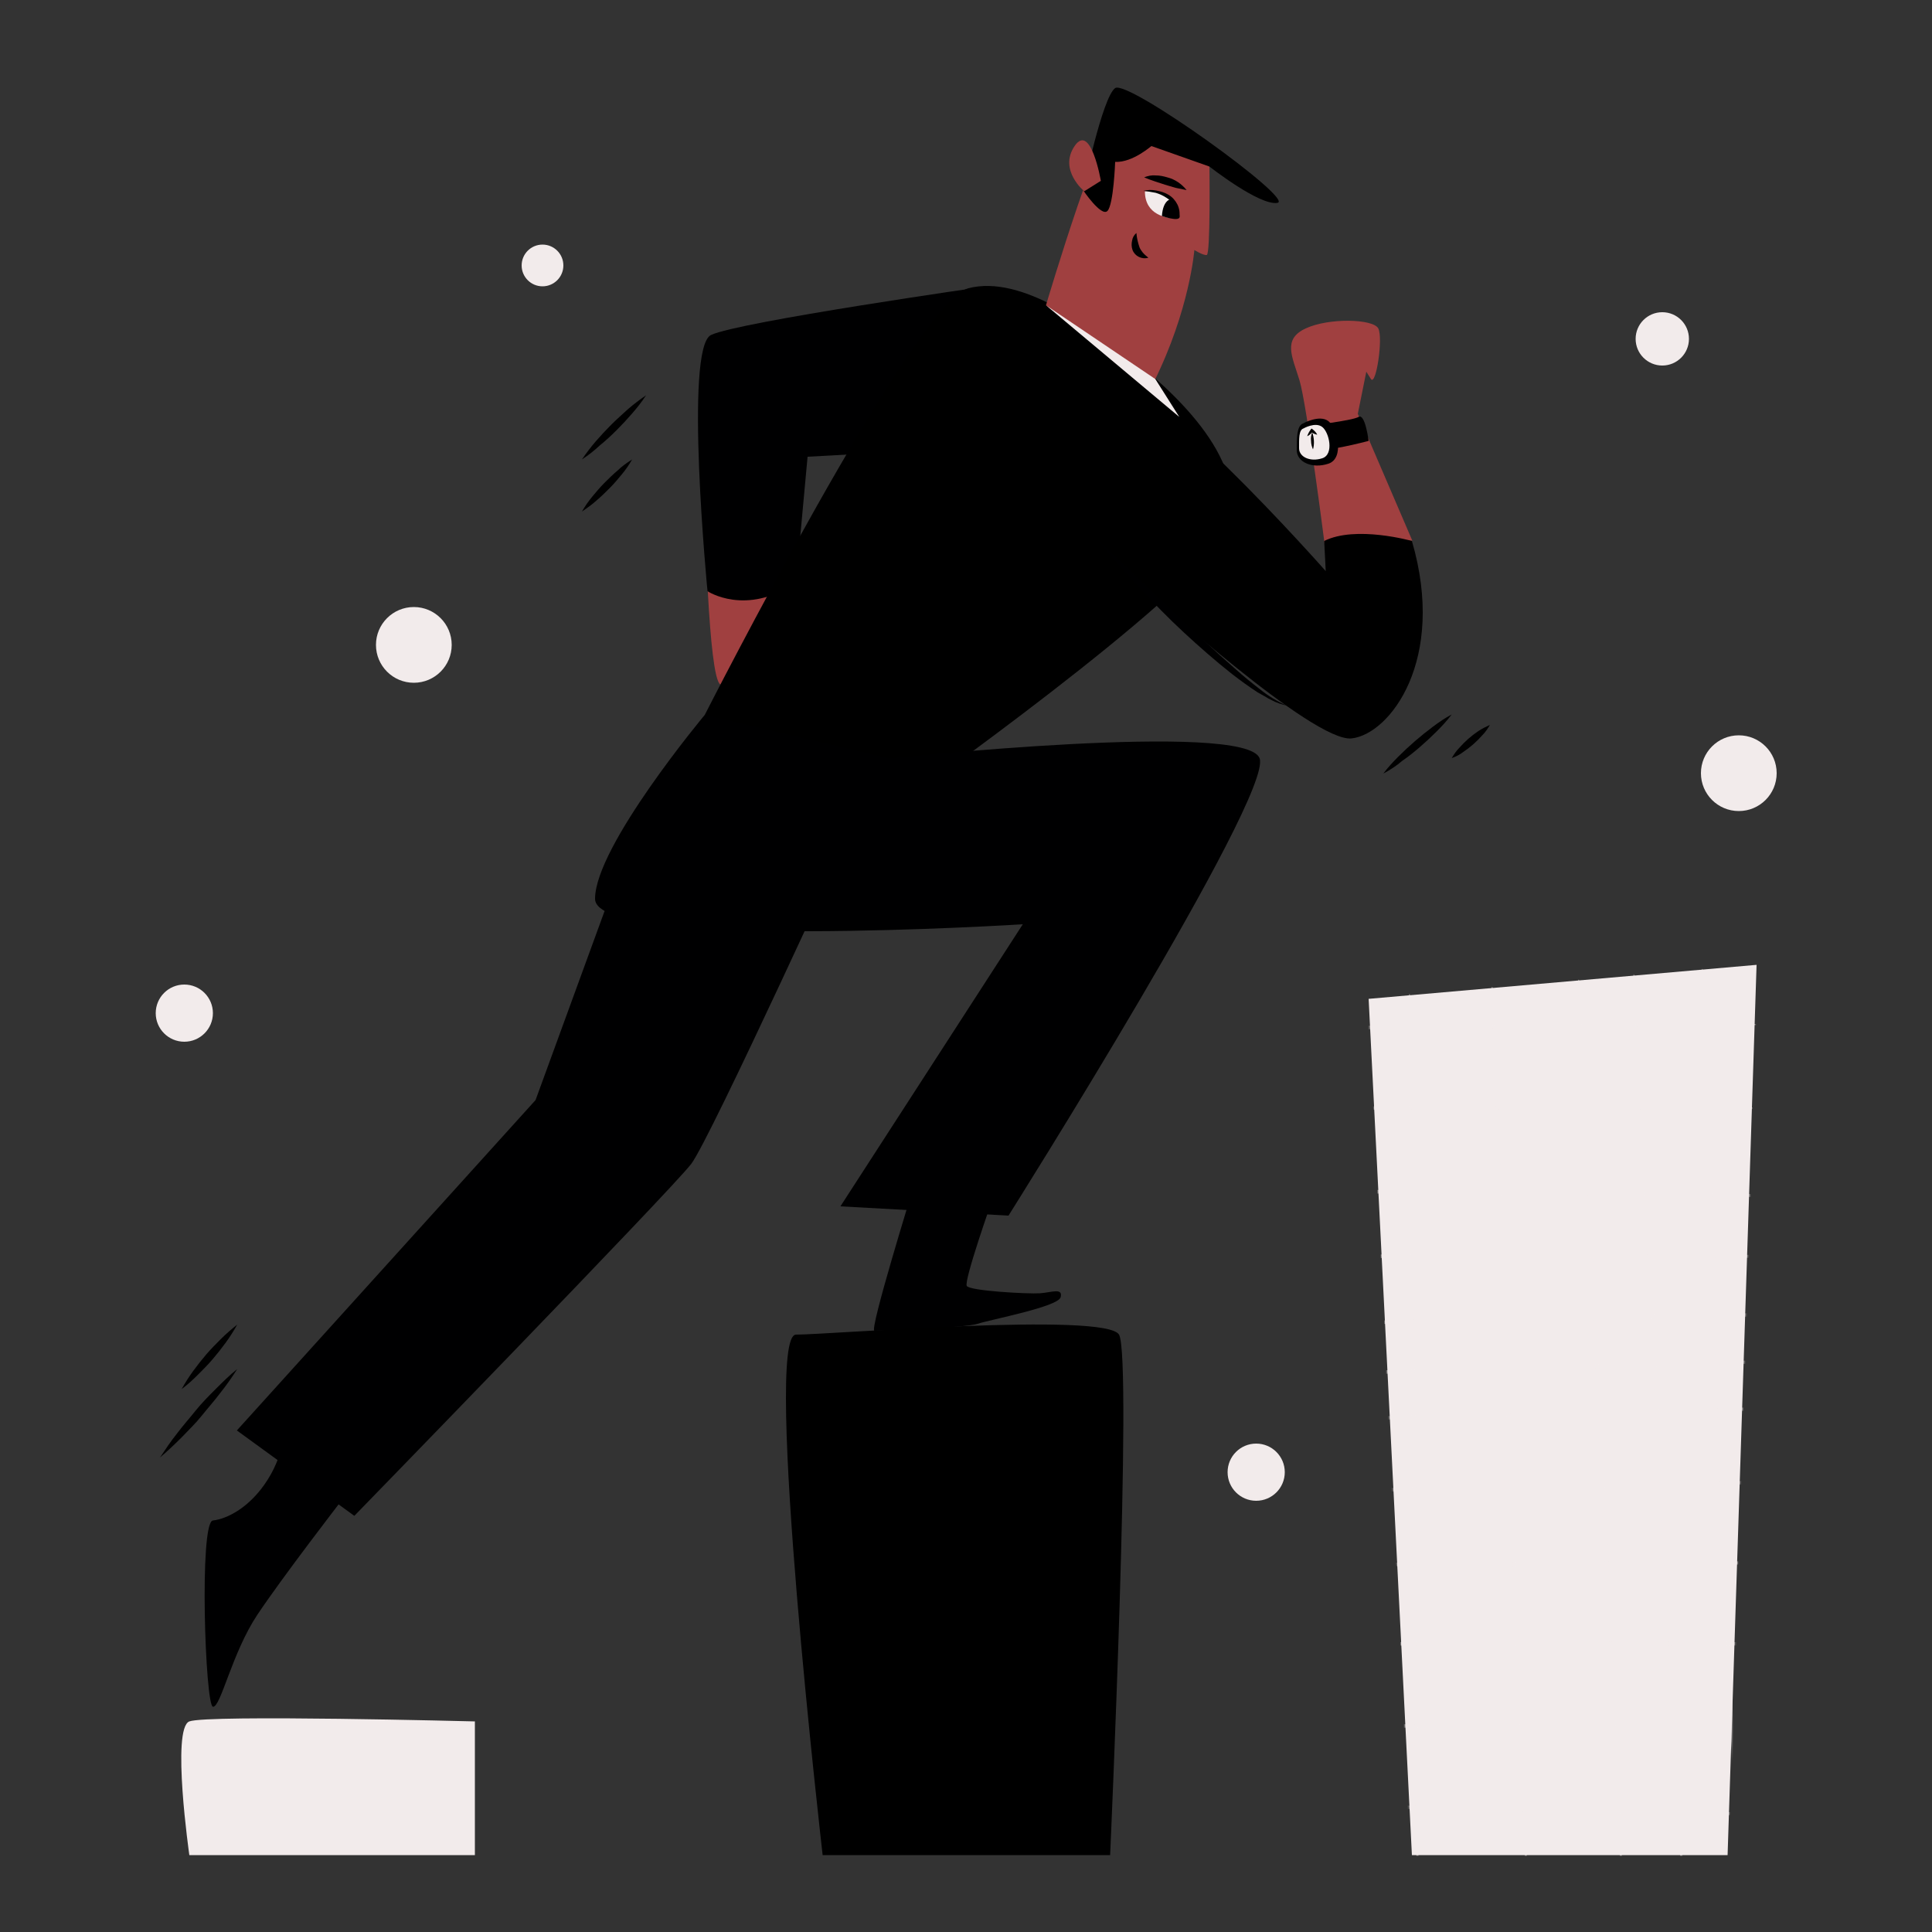 <svg viewBox="0 0 1084 1084" fill="none" xmlns="http://www.w3.org/2000/svg">
<rect x="0" y="0" width="1084" height="1084" fill="#333333" stroke="none"/>
<path d="M512.082 667.527C512.082 667.527 487.583 746.659 490.618 746.659C493.654 746.659 541.35 745.142 548.504 742.757C555.658 740.372 593.815 733.218 595.116 727.798C596.417 722.378 589.913 725.196 583.409 725.63C576.905 726.063 544.168 724.329 542.434 721.511C540.699 718.692 556.526 673.815 556.526 673.815L512.082 667.527Z" fill="#000001"/>
<path d="M191.868 841.618C191.868 841.618 158.698 884.544 144.389 906.007C130.08 927.47 123.793 958.256 119.457 957.606C115.121 956.955 111.652 853.975 119.457 853.108C127.262 852.241 140.27 845.954 150.242 830.127C160.215 814.301 157.397 803.678 164.551 803.678C171.706 803.678 191.868 841.618 191.868 841.618Z" fill="#000001"/>
<path d="M479.995 460.483C479.995 460.483 398.695 638.693 387.855 653.002C377.015 667.311 198.806 850.507 198.806 850.507L132.898 802.594L300.485 617.23L357.72 460.483H479.995Z" fill="#000001"/>
<path d="M395.443 287.26C395.443 287.26 397.394 379.833 404.115 383.953C410.836 388.072 436.418 358.804 436.418 358.804L446.825 297.883L395.443 287.26Z" fill="#A04040"/>
<path d="M453.112 256.258C453.112 256.258 537.664 252.139 545.903 248.02C554.141 243.901 553.491 160.649 553.491 160.649C553.491 160.649 414.088 180.595 398.912 187.966C383.736 195.337 396.961 331.705 396.961 331.705C396.961 331.705 418.424 346.013 446.608 326.935L453.112 256.258Z" fill="#000001"/>
<path d="M507.312 449.427C507.312 449.427 666.66 336.691 686.172 300.485C705.684 264.279 662.324 223.087 637.175 203.142C612.026 183.196 573.436 153.928 543.301 161.733C513.166 169.538 395.443 401.08 395.443 401.08C395.443 401.08 420.592 444.44 507.312 449.427Z" fill="black"/>
<path d="M678.584 93.441C678.584 93.441 679.234 142.871 677.066 143.088C674.898 143.305 670.129 140.27 670.129 140.27C670.129 140.27 667.527 173.874 647.365 214.415C647.365 214.415 612.46 190.784 586.878 171.272C586.878 171.272 619.831 59.837 630.238 58.97C640.644 58.103 678.584 93.441 678.584 93.441Z" fill="#A04040"/>
<path d="M625.685 90.839C625.685 90.839 624.818 114.904 621.349 118.373C617.88 121.842 607.69 106.666 607.69 106.666C607.69 106.666 618.53 54.417 625.685 49.431C632.839 44.444 726.714 112.086 716.741 113.82C706.768 115.555 678.584 93.441 678.584 93.441L646.064 81.951C646.064 81.734 635.658 91.273 625.685 90.839Z" fill="black"/>
<path d="M608.341 107.316C608.341 107.316 593.815 95.392 602.921 81.95C612.026 68.509 617.663 101.462 617.663 101.462L608.341 107.316Z" fill="#A04040"/>
<path d="M642.378 107.316C642.378 107.316 659.506 105.581 661.674 120.324C661.89 121.408 661.023 122.275 659.939 122.492H659.722C654.736 122.492 642.378 120.757 642.378 107.316Z" fill="#F2EBEB"/>
<path d="M641.511 107.099C643.896 106.449 646.281 106.449 648.666 106.882C651.05 107.316 653.435 107.966 655.603 109.267C657.771 110.568 659.506 112.519 660.59 114.687C661.674 116.855 662.107 119.457 661.674 121.841C661.023 117.289 658.422 113.386 654.519 111.001C652.568 109.701 650.617 108.833 648.449 108.183C646.064 107.749 643.896 107.316 641.511 107.099Z" fill="#000001"/>
<path d="M657.338 111.652C657.338 111.652 652.568 111.652 651.918 121.192C651.918 121.192 662.107 124.877 661.89 121.408C661.89 121.408 660.807 112.736 657.338 111.652Z" fill="#000001"/>
<path d="M637.609 130.73C637.826 133.549 638.476 136.15 639.343 138.752C639.777 139.836 640.427 140.703 641.078 141.57C641.945 142.654 643.029 143.522 644.33 144.606C640.644 145.69 636.742 143.738 635.441 140.27C634.79 138.535 634.79 136.584 635.224 134.85C635.441 133.332 636.308 131.814 637.609 130.73Z" fill="#000001"/>
<path d="M641.945 99.511C644.113 98.644 646.281 98.21 648.449 98.427C650.617 98.427 652.785 98.861 654.953 99.511C659.289 100.595 662.974 103.197 665.793 106.666C663.625 106.232 661.674 105.799 659.506 105.365C657.554 104.715 655.603 104.281 653.652 103.631C649.75 102.33 646.064 101.246 641.945 99.511Z" fill="black"/>
<path d="M586.878 171.272L661.674 233.928L648.232 212.681L586.878 171.272Z" fill="#F2EBEB"/>
<path d="M499.29 425.578C499.29 425.578 699.614 404.115 706.768 425.578C713.922 447.042 565.848 682.053 565.848 682.053L471.54 676.85L573.87 518.586C573.87 518.586 333.872 533.762 333.872 504.277C333.872 474.792 395.443 401.08 395.443 401.08L499.29 425.578Z" fill="#000001"/>
<path d="M743.407 306.772C743.407 306.772 733.218 226.773 729.098 213.331C724.979 199.89 719.559 190.351 732.567 184.28C745.575 178.21 770.507 178.86 773.326 184.28C776.144 189.7 772.025 216.8 769.206 212.681L766.605 208.562L761.835 232.193L792.404 303.303L743.407 306.772Z" fill="#A04040"/>
<path d="M645.197 333.222C645.197 333.222 736.903 416.69 758.366 414.305C779.83 411.921 811.699 370.295 792.187 303.521C792.187 303.521 760.751 294.632 742.974 303.521L743.841 320.431C743.841 320.431 639.777 202.492 614.411 208.996C589.046 215.5 645.197 333.222 645.197 333.222Z" fill="black"/>
<path d="M733.868 238.914C733.868 238.914 758.583 236.095 762.269 233.927C765.955 231.759 767.906 247.369 767.906 247.369C767.906 247.369 739.505 254.957 735.603 251.922C731.7 248.886 733.868 238.914 733.868 238.914Z" fill="black"/>
<path d="M731.05 237.613C731.05 237.613 740.372 232.41 745.358 236.313C750.345 240.215 754.464 257.125 745.358 260.161C736.253 263.196 727.581 259.293 727.581 252.573C727.581 245.852 727.581 238.914 731.05 237.613Z" fill="#000001"/>
<path d="M731.266 240.431C731.266 240.431 737.987 236.529 741.89 239.564C745.792 242.599 748.61 254.957 741.89 257.125C735.169 259.293 728.882 256.474 728.882 251.488C728.882 246.502 728.665 241.298 731.266 240.431Z" fill="#F2EBEB"/>
<path d="M736.686 252.139C736.036 250.621 735.602 249.104 735.602 247.369C735.386 245.852 735.602 244.117 736.253 242.6C737.337 245.635 737.554 249.104 736.686 252.139Z" fill="black"/>
<path d="M733.434 244.768C733.868 243.467 734.519 242.166 735.386 241.082L735.819 240.432L736.47 240.865C737.554 241.732 738.421 242.6 739.071 243.9C737.77 243.684 736.47 243.033 735.386 242.166L736.47 241.949C735.819 243.25 734.735 244.117 733.434 244.768Z" fill="black"/>
<path d="M89.755 817.77C92.79 813.217 95.826 808.665 99.294 804.329C102.546 799.993 106.232 795.873 109.701 791.537C113.17 787.201 117.072 783.299 120.974 779.397C124.877 775.494 128.779 771.592 133.115 768.123C130.08 772.893 127.045 777.229 123.576 781.565C120.324 785.901 116.638 790.02 113.17 794.356C109.701 798.692 105.798 802.377 102.113 806.28C97.994 810.399 93.874 814.301 89.755 817.77Z" fill="black"/>
<path d="M101.896 779.396C103.847 775.927 106.015 772.458 108.4 769.206C110.785 765.954 113.17 762.919 115.771 759.884C118.373 756.849 121.191 754.03 124.01 751.212C126.828 748.394 129.863 745.792 133.115 743.19C131.164 746.659 128.996 750.128 126.611 753.38C124.226 756.632 121.842 759.667 119.24 762.702C116.638 765.738 113.82 768.556 111.002 771.374C108.183 774.193 105.148 777.011 101.896 779.396Z" fill="black"/>
<path d="M776.144 434.034C778.746 430.565 781.564 427.53 784.599 424.495C787.634 421.459 790.67 418.641 793.922 415.823C797.174 413.004 800.426 410.403 803.894 407.801C807.363 405.199 810.832 402.814 814.518 400.863C811.916 404.332 809.098 407.367 806.062 410.403C803.027 413.438 799.992 416.256 796.74 419.075C793.488 421.893 790.236 424.494 786.767 426.879C783.515 429.698 779.83 432.082 776.144 434.034Z" fill="black"/>
<path d="M814.518 425.362C815.818 423.194 817.119 421.242 818.854 419.508C820.371 417.774 822.106 416.039 823.84 414.522C825.574 413.004 827.526 411.486 829.477 410.186C831.428 408.885 833.596 407.801 835.981 406.717C834.68 408.885 833.379 410.836 831.645 412.57C830.127 414.305 828.393 416.039 826.658 417.557C824.924 419.074 822.973 420.592 821.022 421.893C819.07 423.41 816.902 424.494 814.518 425.362Z" fill="black"/>
<path d="M326.501 257.776C328.886 254.307 331.487 250.838 334.306 247.586C337.124 244.334 339.942 241.299 342.978 238.264C346.013 235.229 349.265 232.41 352.3 229.592C355.552 226.774 359.021 224.172 362.49 221.787C360.105 225.473 357.503 228.725 354.685 231.977C351.866 235.229 349.048 238.264 346.013 241.299C342.978 244.334 339.942 247.153 336.474 249.971C333.438 252.79 330.186 255.391 326.501 257.776Z" fill="black"/>
<path d="M354.685 257.775C352.95 260.811 350.999 263.629 348.831 266.231C346.663 268.832 344.495 271.434 342.11 273.819C339.726 276.203 337.341 278.588 334.739 280.756C332.138 283.141 329.319 285.092 326.501 287.043C328.235 284.008 330.186 281.19 332.354 278.588C334.522 275.987 336.69 273.385 339.075 271C341.46 268.615 343.845 266.231 346.446 264.063C348.831 261.678 351.65 259.727 354.685 257.775Z" fill="black"/>
<path d="M615.929 303.087C624.601 311.109 633.273 319.13 641.728 327.369C650.183 335.39 658.639 343.629 667.311 351.65C671.647 355.769 675.983 359.672 680.319 363.791C684.655 367.91 688.991 371.596 693.327 375.498C697.663 379.401 702.215 383.086 706.985 386.772C711.538 390.457 716.524 393.493 721.944 395.877C719.126 395.227 716.307 394.36 713.489 392.842C712.188 392.192 710.887 391.541 709.587 390.674L705.684 388.506C700.698 385.254 695.928 381.785 691.159 378.1C681.836 370.728 672.947 362.924 664.275 354.902C655.603 346.881 647.365 338.425 639.343 329.753C631.322 321.081 623.3 312.193 615.929 303.087Z" fill="#000001"/>
<path d="M106.232 1040.86C106.232 1040.86 96.042 969.746 106.232 965.844C116.422 961.941 266.447 965.844 266.447 965.844V1040.86H106.232Z" fill="#F2EBEB"/>
<path d="M461.567 1040.86C461.567 1040.86 427.963 748.828 446.608 748.828C465.253 748.828 620.265 736.036 627.853 748.828C635.441 761.619 622.866 1040.86 622.866 1040.86H461.567Z" fill="black"/>
<path d="M792.187 1040.86L767.906 560.428L985.573 541.35L969.313 1040.86H792.187Z" fill="#F2EBEB"/>
<mask id="mask0_317_80" style="mask-type:luminance" maskUnits="userSpaceOnUse" x="767" y="541" width="219" height="500">
<path d="M792.187 1040.86L767.906 560.428L985.573 541.35L969.313 1040.86H792.187Z" fill="white"/>
</mask>
<g mask="url(#mask0_317_80)">
<path d="M790.453 507.095L791.537 587.094L792.621 666.876L794.355 826.875L795.439 986.873L796.089 1066.87L796.306 1146.87L795.005 1066.87L793.921 986.873L792.187 826.875L791.103 666.876L790.453 587.094V507.095Z" fill="#F2EBEB"/>
<path d="M835.33 507.312L839.016 587.311L842.268 667.093L848.772 827.092L854.626 986.873L857.661 1066.87L860.262 1146.87L856.577 1066.87L853.325 986.873L846.604 827.092L840.75 667.31L837.932 587.311L835.33 507.312Z" fill="#F2EBEB"/>
<path d="M883.677 507.528L888.013 587.311L892.132 667.31L900.154 827.092L907.525 987.09L911.21 1067.09L914.679 1146.87L910.126 1067.09L906.224 987.09L897.986 827.308L890.614 667.31L886.929 587.311L883.677 507.528Z" fill="#F2EBEB"/>
<path d="M948.934 1146.87L944.164 1067.09L939.611 987.09L930.722 827.308L922.484 667.31L918.365 587.311L914.679 507.528L919.449 587.311L924.002 667.31L932.89 827.092L941.129 987.09L945.248 1067.09L948.934 1146.87Z" fill="#F2EBEB"/>
<path d="M953.703 507.528L957.389 587.311L960.641 667.31L967.145 827.092L973.215 987.09L976.034 1067.09L978.635 1146.87L974.95 1067.09L971.698 987.09L964.977 827.308L959.123 667.31L956.305 587.311L953.703 507.528Z" fill="#F2EBEB"/>
<path d="M414.088 704.816L514.9 704.383L615.712 704.166L817.119 703.732L1018.53 704.166L1119.12 704.383L1219.93 704.816L1119.12 705.467L1018.53 705.684L817.119 705.9L615.712 705.684L514.9 705.467L414.088 704.816Z" fill="#F2EBEB"/>
<path d="M415.389 665.142L514.683 665.575L614.194 666.442L813 667.96L1011.81 670.345L1111.1 671.646L1210.61 673.163L1111.1 672.73L1011.81 671.862L813 670.128L614.194 667.96L514.683 666.659L415.389 665.142Z" fill="#F2EBEB"/>
<path d="M415.389 621.782L492.353 621.132L569.317 620.915L723.245 620.698L876.956 620.915L953.92 621.132L1030.88 621.782L953.92 622.216L876.956 622.433L723.245 622.649L569.317 622.433L492.353 622.216L415.389 621.782Z" fill="#F2EBEB"/>
<path d="M415.172 579.072L492.136 577.988L569.1 577.338L723.028 575.82L876.956 574.953L953.92 574.52H1030.88L953.92 575.604L876.956 576.471L723.028 577.988L569.1 578.639L492.136 579.072H415.172Z" fill="#F2EBEB"/>
<path d="M415.389 543.517L492.353 540.482L569.317 537.88L723.028 532.46L876.956 527.907L953.92 525.522L1030.88 523.571L953.92 526.606L876.956 529.208L723.245 534.628L569.317 539.181L492.353 541.566L415.389 543.517Z" fill="#F2EBEB"/>
<path d="M355.335 1005.52L481.946 1007.47L608.774 1009.85L861.997 1014.41L1115.44 1019.83L1242.26 1022.43L1368.88 1025.46L1242.26 1023.51L1115.44 1021.13L861.997 1016.57L608.558 1011.15L481.946 1008.55L355.335 1005.52Z" fill="#F2EBEB"/>
<path d="M357.286 965.844L483.681 966.061L610.075 966.711L863.081 967.795L1116.09 969.746L1242.48 970.613L1368.88 971.914L1242.48 971.697L1116.09 971.264L863.081 969.963L610.075 968.012L483.681 967.145L357.286 965.844Z" fill="#F2EBEB"/>
<path d="M357.286 922.267L483.681 921.833L610.075 921.616L863.081 921.183L1116.09 921.616L1242.48 921.833L1368.88 922.267L1242.48 922.917L1116.09 923.134L863.081 923.351L610.075 923.134L483.681 922.917L357.286 922.267Z" fill="#F2EBEB"/>
<path d="M356.853 879.774L483.247 878.69L609.858 878.04L862.864 876.306L1115.87 875.655L1242.48 875.222H1368.88L1242.48 876.306L1115.87 876.956L862.864 878.474L609.858 879.341L483.247 879.774H356.853Z" fill="#F2EBEB"/>
<path d="M357.286 844.002L483.681 841.184L610.075 838.365L863.081 833.162L1116.09 828.393L1242.48 826.225L1368.88 824.273L1242.48 827.309L1116.09 829.91L863.081 835.33L610.075 839.883L483.681 842.051L357.286 844.002Z" fill="#F2EBEB"/>
<path d="M357.503 805.628L483.897 802.16L610.292 798.908L863.297 792.404L1116.09 786.55L1242.7 783.515L1369.09 781.13L1242.7 784.599L1116.3 787.851L863.297 794.572L610.292 800.208L483.897 803.244L357.503 805.628Z" fill="#F2EBEB"/>
<path d="M1369.09 753.813L1242.7 757.716L1116.3 761.185L863.297 768.556L610.292 775.06L483.897 778.095L357.503 781.13L483.897 777.228L610.292 773.542L863.297 766.388L1116.09 759.884L1242.7 756.632L1369.09 753.813Z" fill="#F2EBEB"/>
<path d="M357.503 749.91L483.897 747.092L610.292 744.274L863.297 739.07L1116.09 734.301L1242.7 732.133L1369.09 730.182L1242.7 733.217L1116.3 735.818L863.297 741.238L610.292 745.791L483.897 747.959L357.503 749.91Z" fill="#F2EBEB"/>
</g>
<path d="M932.674 205.093C940.935 205.093 947.633 198.396 947.633 190.134C947.633 181.872 940.935 175.175 932.674 175.175C924.412 175.175 917.714 181.872 917.714 190.134C917.714 198.396 924.412 205.093 932.674 205.093Z" fill="#F2EBEB"/>
<path d="M103.414 584.493C112.274 584.493 119.457 577.31 119.457 568.449C119.457 559.589 112.274 552.406 103.414 552.406C94.553 552.406 87.37 559.589 87.37 568.449C87.37 577.31 94.553 584.493 103.414 584.493Z" fill="#F2EBEB"/>
<path d="M232.193 383.086C243.927 383.086 253.439 373.573 253.439 361.839C253.439 350.105 243.927 340.593 232.193 340.593C220.459 340.593 210.946 350.105 210.946 361.839C210.946 373.573 220.459 383.086 232.193 383.086Z" fill="#F2EBEB"/>
<path d="M304.387 160.649C310.853 160.649 316.094 155.407 316.094 148.942C316.094 142.476 310.853 137.234 304.387 137.234C297.921 137.234 292.68 142.476 292.68 148.942C292.68 155.407 297.921 160.649 304.387 160.649Z" fill="#F2EBEB"/>
<path d="M704.817 842.051C713.677 842.051 720.86 834.868 720.86 826.008C720.86 817.148 713.677 809.965 704.817 809.965C695.956 809.965 688.774 817.148 688.774 826.008C688.774 834.868 695.956 842.051 704.817 842.051Z" fill="#F2EBEB"/>
<path d="M975.6 455.063C987.334 455.063 996.846 445.551 996.846 433.817C996.846 422.083 987.334 412.57 975.6 412.57C963.866 412.57 954.354 422.083 954.354 433.817C954.354 445.551 963.866 455.063 975.6 455.063Z" fill="#F2EBEB"/>
</svg>
